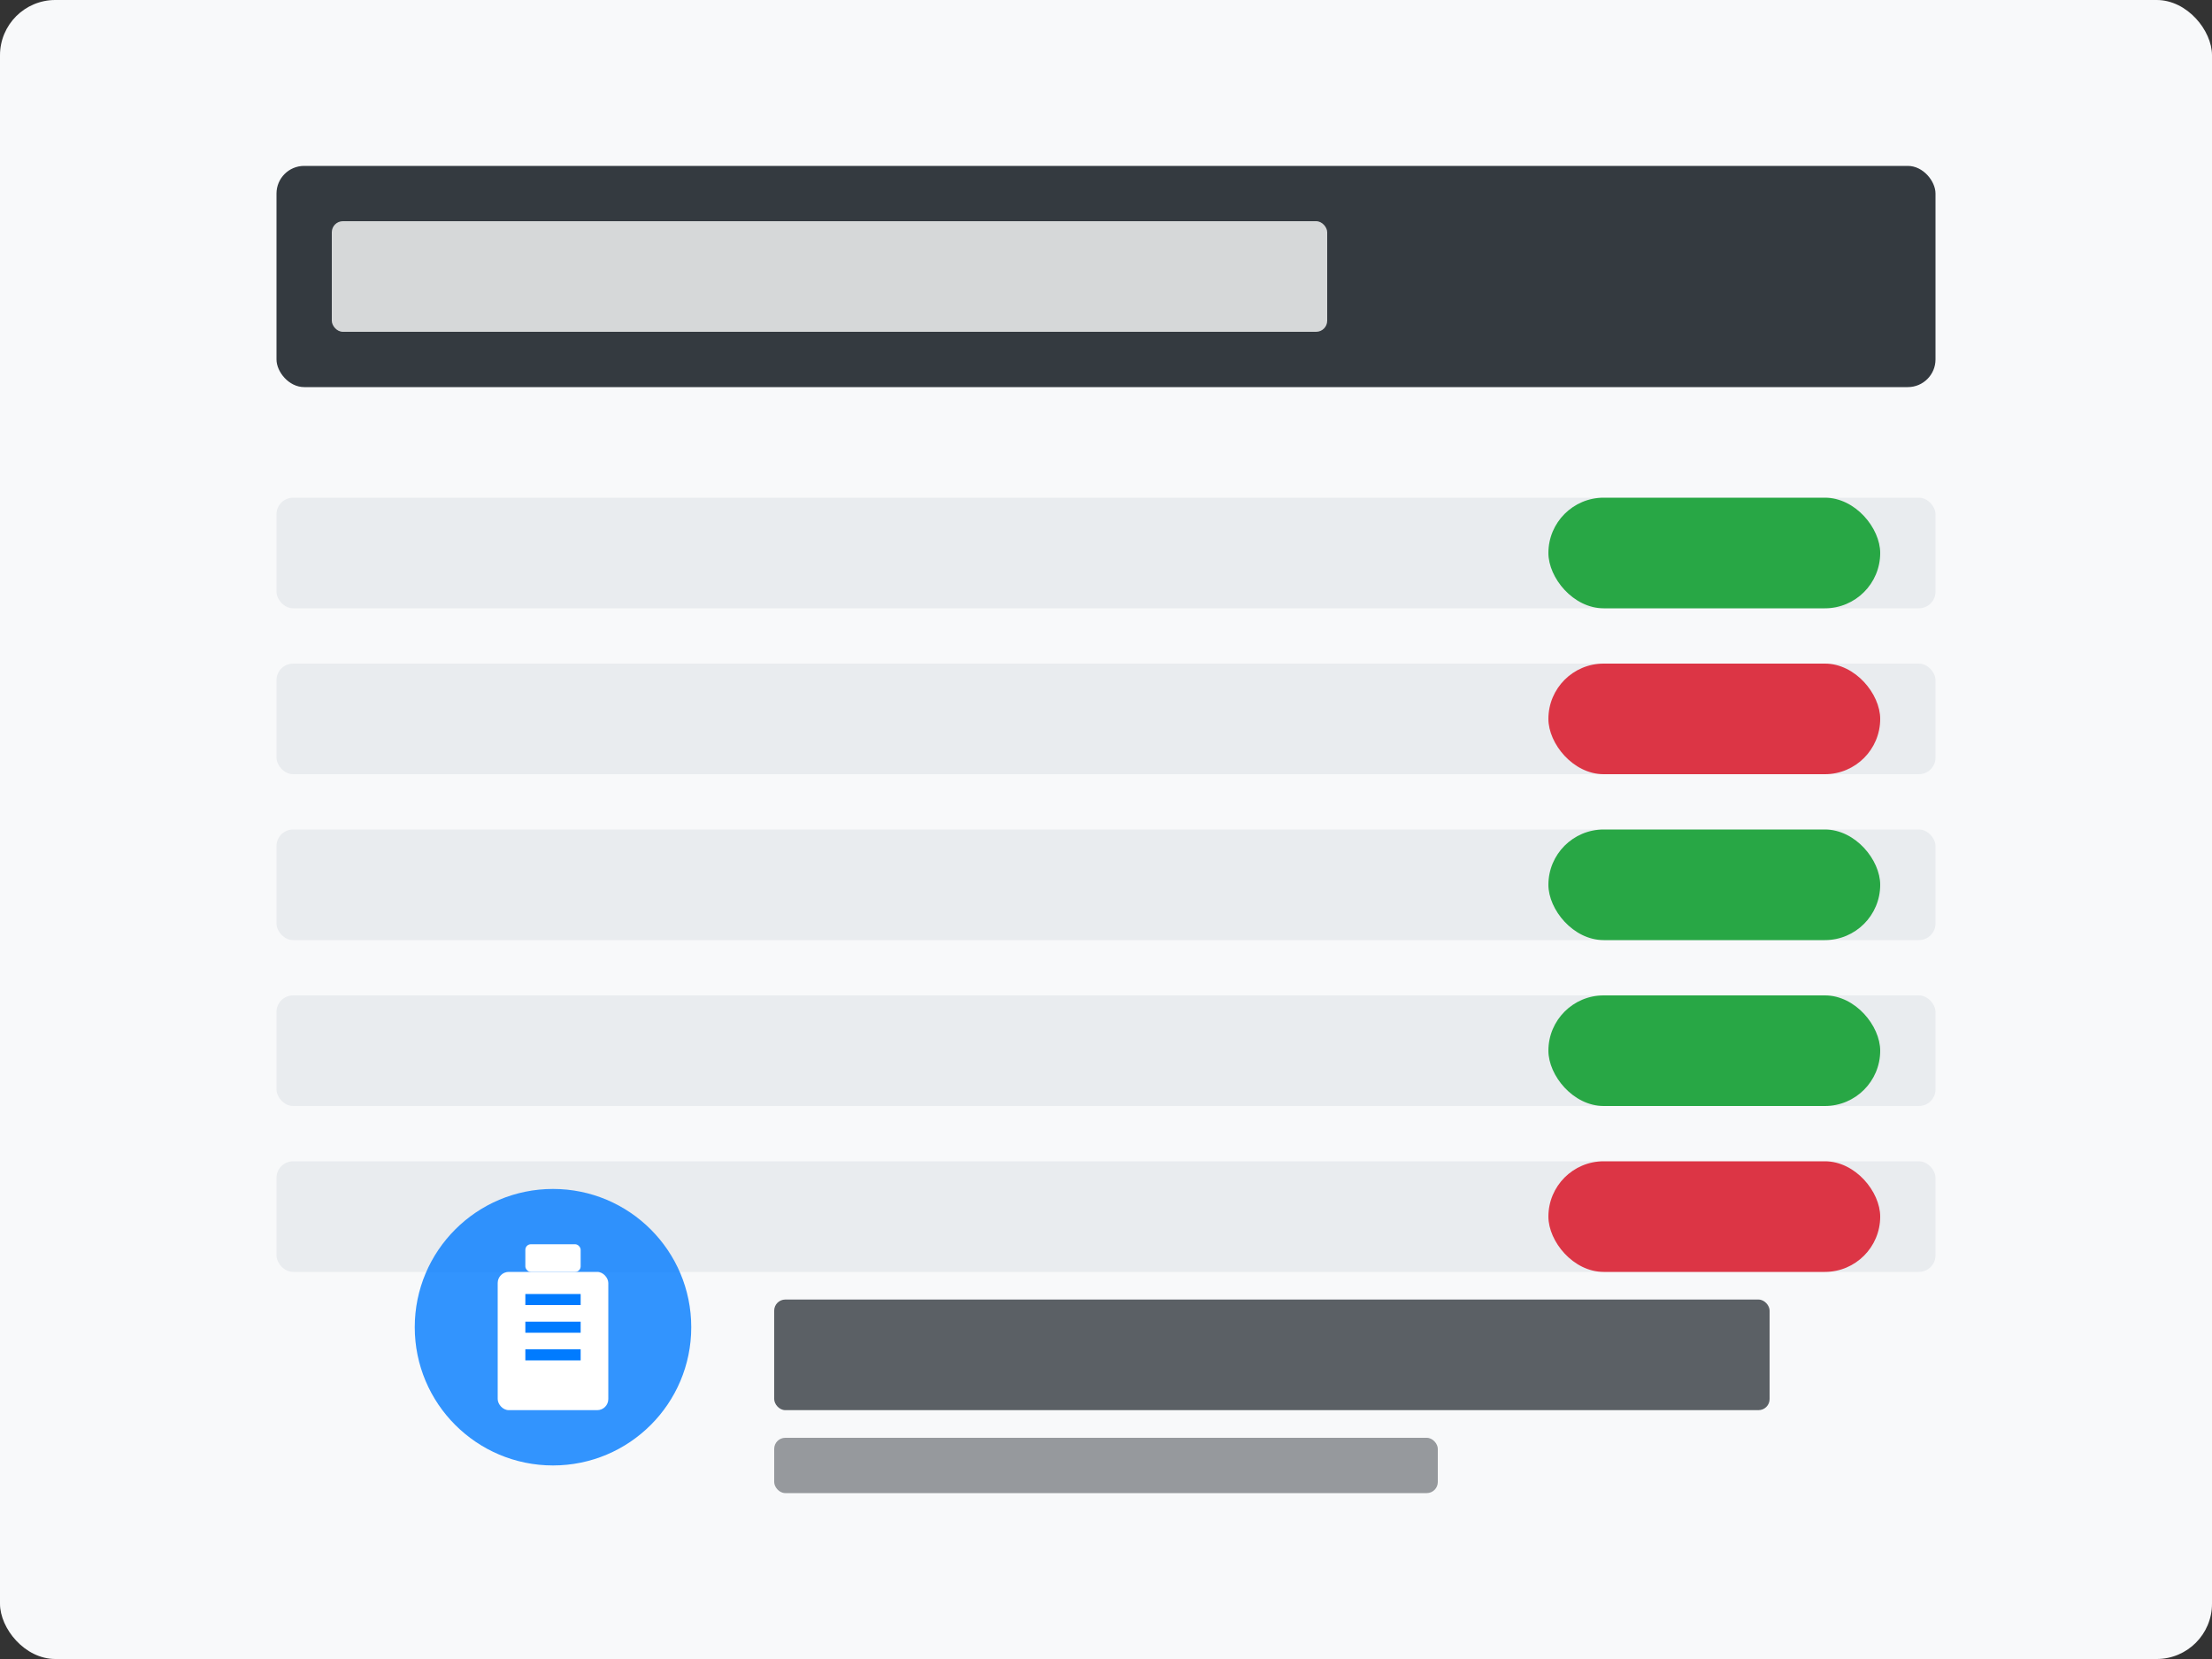 <?xml version="1.0" encoding="UTF-8"?>
<svg xmlns="http://www.w3.org/2000/svg" width="400" height="300" viewBox="0 0 400 300" fill="none">
  <rect x="0" y="0" width="400" height="300" fill="#333333" stroke="none"/>
  <!-- Fond -->
  <rect width="400" height="300" fill="#f8f9fa" rx="10" ry="10"/>
  
  <!-- En-tête de document -->
  <rect x="50" y="30" width="300" height="40" rx="5" ry="5" fill="#343a40"/>
  <rect x="60" y="40" width="180" height="20" rx="2" ry="2" fill="#ffffff" opacity="0.8"/>
  
  <!-- Lignes de document -->
  <rect x="50" y="90" width="300" height="20" rx="3" ry="3" fill="#e9ecef"/>
  <rect x="50" y="120" width="300" height="20" rx="3" ry="3" fill="#e9ecef"/>
  <rect x="50" y="150" width="300" height="20" rx="3" ry="3" fill="#e9ecef"/>
  <rect x="50" y="180" width="300" height="20" rx="3" ry="3" fill="#e9ecef"/>
  <rect x="50" y="210" width="300" height="20" rx="3" ry="3" fill="#e9ecef"/>
  
  <!-- Badge Présent/Absent -->
  <rect x="280" y="90" width="60" height="20" rx="10" ry="10" fill="#28a745"/>
  <rect x="280" y="120" width="60" height="20" rx="10" ry="10" fill="#dc3545"/>
  <rect x="280" y="150" width="60" height="20" rx="10" ry="10" fill="#28a745"/>
  <rect x="280" y="180" width="60" height="20" rx="10" ry="10" fill="#28a745"/>
  <rect x="280" y="210" width="60" height="20" rx="10" ry="10" fill="#dc3545"/>
  
  <!-- Icône de rapport -->
  <circle cx="100" cy="240" r="25" fill="#007bff" opacity="0.8"/>
  <rect x="90" y="230" width="20" height="25" rx="2" ry="2" fill="#ffffff"/>
  <rect x="95" y="225" width="10" height="5" rx="1" ry="1" fill="#ffffff"/>
  <line x1="95" y1="235" x2="105" y2="235" stroke="#007bff" stroke-width="2"/>
  <line x1="95" y1="240" x2="105" y2="240" stroke="#007bff" stroke-width="2"/>
  <line x1="95" y1="245" x2="105" y2="245" stroke="#007bff" stroke-width="2"/>
  
  <!-- Texte décoratif -->
  <rect x="140" y="235" width="180" height="20" rx="2" ry="2" fill="#343a40" opacity="0.8"/>
  <rect x="140" y="260" width="120" height="10" rx="2" ry="2" fill="#343a40" opacity="0.5"/>
</svg>